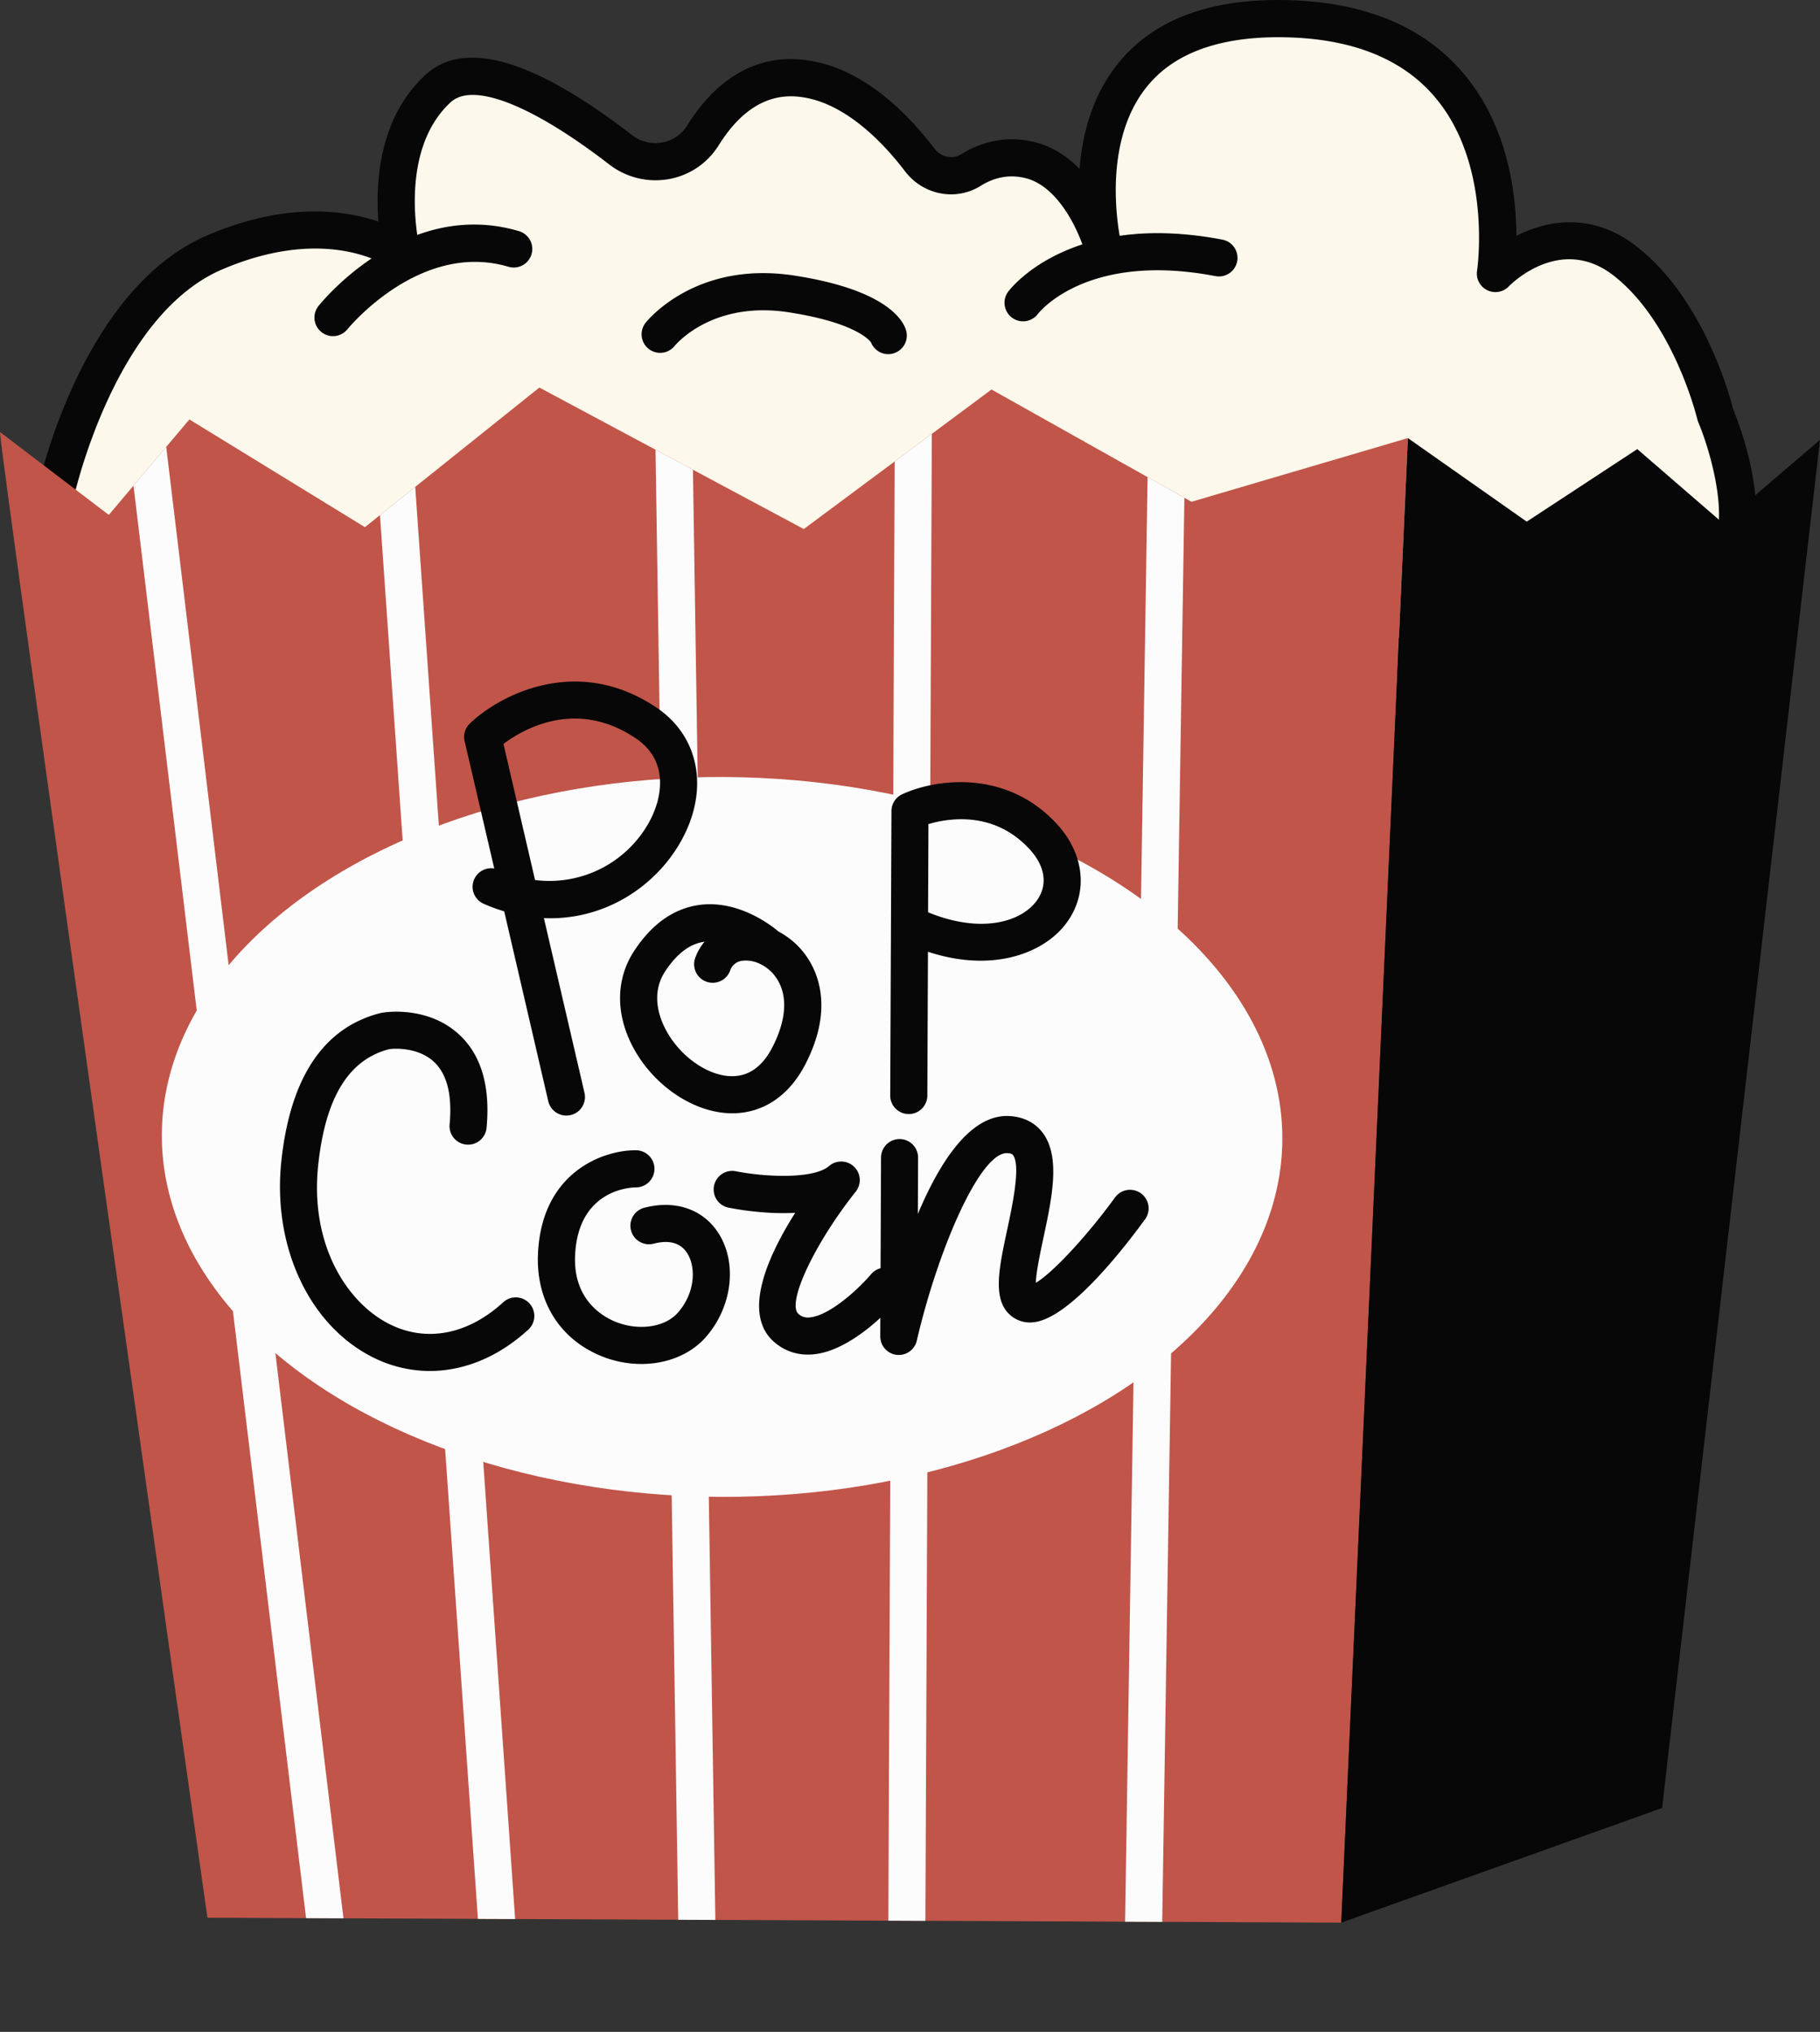 <svg xmlns="http://www.w3.org/2000/svg" xmlns:xlink="http://www.w3.org/1999/xlink" width="1022.42" height="1141.37" viewBox="0 0 1022.42 1141.37"><rect x="0" y="0" width="1022.42" height="1141.37" fill="#333333" stroke="none"/><defs><clipPath id="clip-path"><path d="M0 242.67c0 12.51 116.53 834.57 116.53 834.57L753.47 1080l37.44-833.91L669.36 281.86 557 218.8 451.54 297.18 303 217.7 205 296.12l-98.61-60.5L61.12 289.24z" fill="none"/></clipPath></defs><g id="Слой_2" data-name="Слой 2"><g id="set03_433677924"><g id="set03_433677924-2" data-name="set03_433677924"><path d="M31.13 277.84s23-107.52 89.45-136 105.12.46 105.12.46-14.76-60.14 20.42-92.52c22.43-20.65 70.58 9.68 102.54 34.38 14.72 11.38 36.28 7.9 46.11-7.89 10.56-17 27.21-33.62 51.61-32.56 30.7 1.35 55.84 27.16 70.27 46.12 6.78 8.92 19.24 11.67 28.74 5.74 8.33-5.21 19.73-9 33.45-5.56 30 7.64 41.08 50.24 41.08 50.24s-33.21-134 104.43-129.7S840.12 153.7 840.12 153.7s35.19-36.22 72.61-7.24 50.94 86.61 50.94 86.61 33.44 79-9.18 95.08-481 114.3-633.67 101.12S6.77 412.89 31.13 277.84z" fill="#fcf8eb"/><path d="M351.88 440.88c-11.68.0-22.38-.39-32-1.22-10.33-.89-20.7-1.74-31.05-2.58-107.3-8.75-208.64-17-251-72.12-17.76-23.1-23.48-53-17-89 0-.11.0-.22.07-.33 1-4.6 24.93-113.15 95.53-143.42 43.87-18.82 76.86-14.3 96.14-7.75-1.7-22.43.46-58.48 26.45-82.41 21.88-20.14 60.9-8.76 116 33.81a21.64 21.64.0 0 0 17 4.17 20.33 20.33.0 0 0 13.86-9.32c15.92-25.56 36.91-38.52 60.92-37.46C481 34.77 508.14 61.41 525 83.5c3.62 4.75 10.17 6.16 14.92 3.2 12.94-8.08 27.3-10.43 41.54-6.81 10.11 2.57 18.36 8.19 25 15 1.51-19.29 7.05-41.19 21.67-59.28C648.22 10.65 680.74-1.27 724.68.11c43.23 1.36 76.27 15.48 98.19 42 24.3 29.35 28.9 66.77 29 90.4 17.89-9.17 42.87-13.16 67.27 5.74 37.73 29.23 52.5 83.69 54.48 91.59 3.44 8.32 21.38 54.72 8.27 85.32a40.52 40.52.0 0 1-23.69 22.77C914.5 354.38 525.88 440.88 351.88 440.88zm-310.52-161c-5.42 30.24-1.15 53.91 13 72.37 36.73 47.77 138.12 56 236.16 64q15.58 1.27 31.15 2.59c9.4.81 19.92 1.2 31.38 1.2 171.27.0 554.61-85.42 597.72-101.69a19.84 19.84.0 0 0 11.89-11.47c8.63-20.14-3.31-57.2-8.64-69.78a11.12 11.12.0 0 1-.55-1.69c-.12-.53-13.19-54.43-47.16-80.74-29.72-23-57.59 5-58.76 6.25a10.43 10.43.0 0 1-17.78-8.89c.09-.56 8.63-58.6-23.09-96.79C788.78 33.67 761 22.12 724 21S660.11 29.1 644.3 48.67c-27.49 34-14.4 88.5-14.26 89.05a10.43 10.43.0 0 1-20.21 5.13c-2.7-10.19-14-37.77-33.57-42.75-8.71-2.22-17.23-.77-25.34 4.29-14 8.76-32.33 5.2-42.57-8.26-11.55-15.18-35-40.82-62.42-42-16.22-.67-30.44 8.6-42.3 27.65a41.47 41.47.0 0 1-27.88 18.82 42.51 42.51.0 0 1-33.46-8.19C299 59 265.72 45.89 253.18 57.43c-30.29 27.89-17.49 81.82-17.36 82.36a10.42 10.42.0 0 1-16.37 10.83c-1.35-1-35.26-24.74-94.76.78C65 177 42.34 275.5 41.36 279.88z" fill="#070707"/><path d="M0 242.67c0 12.51 116.53 834.57 116.53 834.57L753.47 1080l37.44-833.91L669.36 281.86 557 218.8 451.54 297.18 303 217.7 205 296.12l-98.61-60.5L61.12 289.24z" fill="#c15549"/><path d="M933.72 1015.59 753.47 1080 790.91 246.09 857.67 293.02 919.78 252.28 967.78 293.79 1022.42 247.09 933.72 1015.59z" fill="#070707"/><g clip-path="url(#clip-path)"><path d="M188.87 1141.37a10.42 10.42.0 0 1-10.34-9.18L68.6 219.73a10.43 10.43.0 0 1 20.7-2.5L199.23 1129.7a10.43 10.43.0 0 1-9.1 11.6A10.88 10.88.0 0 1 188.87 1141.37z" fill="#fcfcfc"/><path d="M280.36 1109.07a10.43 10.43.0 0 1-10.39-9.7L207.52 204.29a10.43 10.43.0 1 1 20.81-1.45l62.45 895.08A10.43 10.43.0 0 1 281.1 1109C280.85 1109.06 280.61 1109.07 280.36 1109.07z" fill="#fcfcfc"/><path d="M391.75 1109.55a10.43 10.43.0 0 1-10.42-10.27l-13.69-886.1a10.43 10.43.0 0 1 10.27-10.59 10.3 10.3.0 0 1 10.58 10.27L402.18 1099a10.43 10.43.0 0 1-10.27 10.59z" fill="#fcfcfc"/><path d="M509.32 1126h-.05a10.44 10.44.0 0 1-10.38-10.48l3.91-902a10.43 10.43.0 0 1 10.42-10.39h0a10.43 10.43.0 0 1 10.38 10.48l-3.9 902A10.43 10.43.0 0 1 509.32 1126z" fill="#fcfcfc"/><path d="M642 1120.52h-.17a10.42 10.42.0 0 1-10.26-10.58l13.87-890.87a10.43 10.43.0 1 1 20.85.33l-13.87 890.86A10.43 10.43.0 0 1 642 1120.52z" fill="#fcfcfc"/></g><ellipse cx="405.64" cy="638.63" rx="202.19" ry="314.74" transform="translate(-234.75 1041.5) rotate(-89.75)" fill="#fcfcfc"/><path d="M574.73 180.5a10.43 10.43.0 0 1-8.36-16.66c1.4-1.87 35.11-45.6 120.57-29.18A10.43 10.43.0 0 1 683 155.14c-72.76-14-99.65 20.81-99.91 21.16A10.41 10.41.0 0 1 574.73 180.5z" fill="#070707"/><path d="M187.05 188.82a10.43 10.43.0 0 1-8.14-16.92c2-2.49 49.37-60.81 112.65-42.05a10.43 10.43.0 0 1-5.93 20c-49.7-14.71-90 34.57-90.43 35.07A10.44 10.44.0 0 1 187.05 188.82z" fill="#070707"/><path d="M499 198.94a10.44 10.44.0 0 1-9.7-6.6c-.83-1.2-8.78-11.13-46.23-16.91-42.89-6.62-63.33 18-64.18 19a10.43 10.43.0 0 1-16.37-12.92c1.13-1.44 28.31-35.26 83.74-26.71 52.6 8.12 61.36 25.72 62.79 30.92a10.42 10.42.0 0 1-7.28 12.82A10.27 10.27.0 0 1 499 198.94zM489 191.3h0zm0 0h0z" fill="#070707"/><path d="M318.19 626.65A10.44 10.44.0 0 1 308 618.58L283.25 511.94a100.49 100.49.0 0 1-11.53-4.25 10.43 10.43.0 0 1 5.94-19.83L261 416.31a10.41 10.41.0 0 1 2.94-9.89c17-16.26 60.83-39 105.28-8.66C393 414 398.42 443.88 382.76 472.17c-14.14 25.55-42.92 45-77.21 43.57l22.8 98.12a10.42 10.42.0 0 1-7.79 12.51A10.22 10.22.0 0 1 318.19 626.65zM300.57 494.33a64 64 0 0 0 63.95-32.26c8.21-14.84 10.68-35-7-47.09-33.54-22.9-63.64-5.38-74.69 2.88z" fill="#070707"/><path d="M411.32 625.37c-20.87.0-43.55-14.9-55.31-36.4-10.32-18.87-10.23-38.84.24-54.8 10.13-15.44 22.67-24.16 37.29-25.92 21.08-2.52 38.9 10.88 43.91 15.08A44.37 44.37.0 0 1 453 537.1c6.63 9.47 15.36 30-.66 60.89-9.05 17.46-23.45 27.19-40.55 27.38zM395.77 529c-8.13 1.07-15.56 6.66-22.09 16.62-8.36 12.74-3.2 26.36.63 33.35 8.18 15 24 25.75 37.26 25.55 9.29-.1 16.78-5.52 22.27-16.12 8.13-15.68 8.87-29.65 2.09-39.32a22.94 22.94.0 0 0-8.55-7.43l-.42-.2a18 18 0 0 0-9.66-1.8 8.1 8.1.0 0 0-7.14 5.58A10.43 10.43.0 0 1 390.58 538 30.25 30.25.0 0 1 395.77 529z" fill="#070707"/><path d="M510.48 625.8h0a10.42 10.42.0 0 1-10.38-10.47l.69-159.75a10.43 10.43.0 0 1 6-9.4c17.22-8.08 57.51-15 86.74 16.46 15.7 16.91 18 38.68 5.85 55.47-12.51 17.28-41.51 28.58-78.08 16.52l-.35 80.79A10.43 10.43.0 0 1 510.48 625.8zm10.88-113.35c29.79 12.25 52.39 5.45 61.08-6.57 6.33-8.74 4.79-19.33-4.23-29.05-19.88-21.42-45.28-17.28-56.64-13.91z" fill="#070707"/><path d="M241.48 770.12a71.17 71.17.0 0 1-32.42-7.89c-35.61-18.1-56.11-62.34-51-110.09 5-46.68 23.51-74.57 55-82.9 5-1.32 26.88-3.38 43.35 10.54 13.45 11.37 19.16 29.39 16.95 53.55a10.43 10.43.0 1 1-20.77-1.9c1.53-16.74-1.6-28.67-9.32-35.44-9.14-8-22.67-7.09-24.95-6.57-22.56 6-35.52 27.21-39.55 64.94-4.84 45.26 16.46 77.46 39.72 89.28 20.7 10.53 44 6.21 63.92-11.86a10.43 10.43.0 1 1 14 15.44C279.79 762.34 260.56 770.12 241.48 770.12z" fill="#070707"/><path d="M360.28 766.19A59.73 59.73.0 0 1 338 761.83c-23.61-9.52-37-31.06-35.78-57.61 2.1-46.12 37-58.25 55-58.08a10.43 10.43.0 0 1 0 20.86c-3.38.0-32.48 1.44-34.15 38.17-1.14 24.94 15.52 34.41 22.74 37.32 13 5.26 27.79 3.1 35-5.14 9.83-11.17 10.13-25.39 5.43-33.1-3.66-6-10-7.92-18.82-5.7a10.43 10.43.0 1 1-5.09-20.22c17.64-4.44 33.24 1.19 41.71 15.06 10.26 16.8 7.08 41.08-7.56 57.73C387.86 760.93 374.49 766.19 360.28 766.19z" fill="#070707"/><path d="M453.85 760.91a28.34 28.34.0 0 1-19.12-7.23c-18-15.93-3.27-48.34 12-72.41-16.5.93-32.62-1.94-37.42-2.89a10.42 10.42.0 0 1 4.06-20.45c16.62 3.28 43.88 4.53 52.44-3a10.43 10.43.0 0 1 15 14.33c-23.34 29.37-39 62.81-32.27 68.79a7.67 7.67.0 0 0 6.09 2c11-.79 27.18-15.4 34.82-24.42a10.43 10.43.0 0 1 15.94 13.45c-2.59 3.07-26 30.08-49.23 31.76C455.39 760.88 454.62 760.91 453.85 760.91z" fill="#070707"/><path d="M504.94 761.13a9.93 9.93.0 0 1-1.21-.07 10.41 10.41.0 0 1-9.22-10.4l.43-100.44a10.43 10.43.0 0 1 10.43-10.39h0a10.43 10.43.0 0 1 10.38 10.48l-.13 31.63c12.47-29.63 29.84-56.5 51.79-55 9.8.65 15.37 5.45 18.33 9.36 10.17 13.48 5.22 36.59.44 58.93-1.7 8-4.1 19.14-4.28 25.36 9.29-5.46 28.34-25.78 44.41-47.84a10.43 10.43.0 1 1 16.86 12.28c-12.08 16.59-42.34 55.43-62.36 57.69a16.72 16.72.0 0 1-13.22-3.93c-10.16-8.85-6.47-26.1-1.8-47.93 2.89-13.51 7.73-36.12 3.3-42-.22-.29-.73-1-3.07-1.12h-.43c-15.44.0-38.92 55.12-50.54 105.28A10.42 10.42.0 0 1 504.94 761.13z" fill="#070707"/></g></g></g></svg>